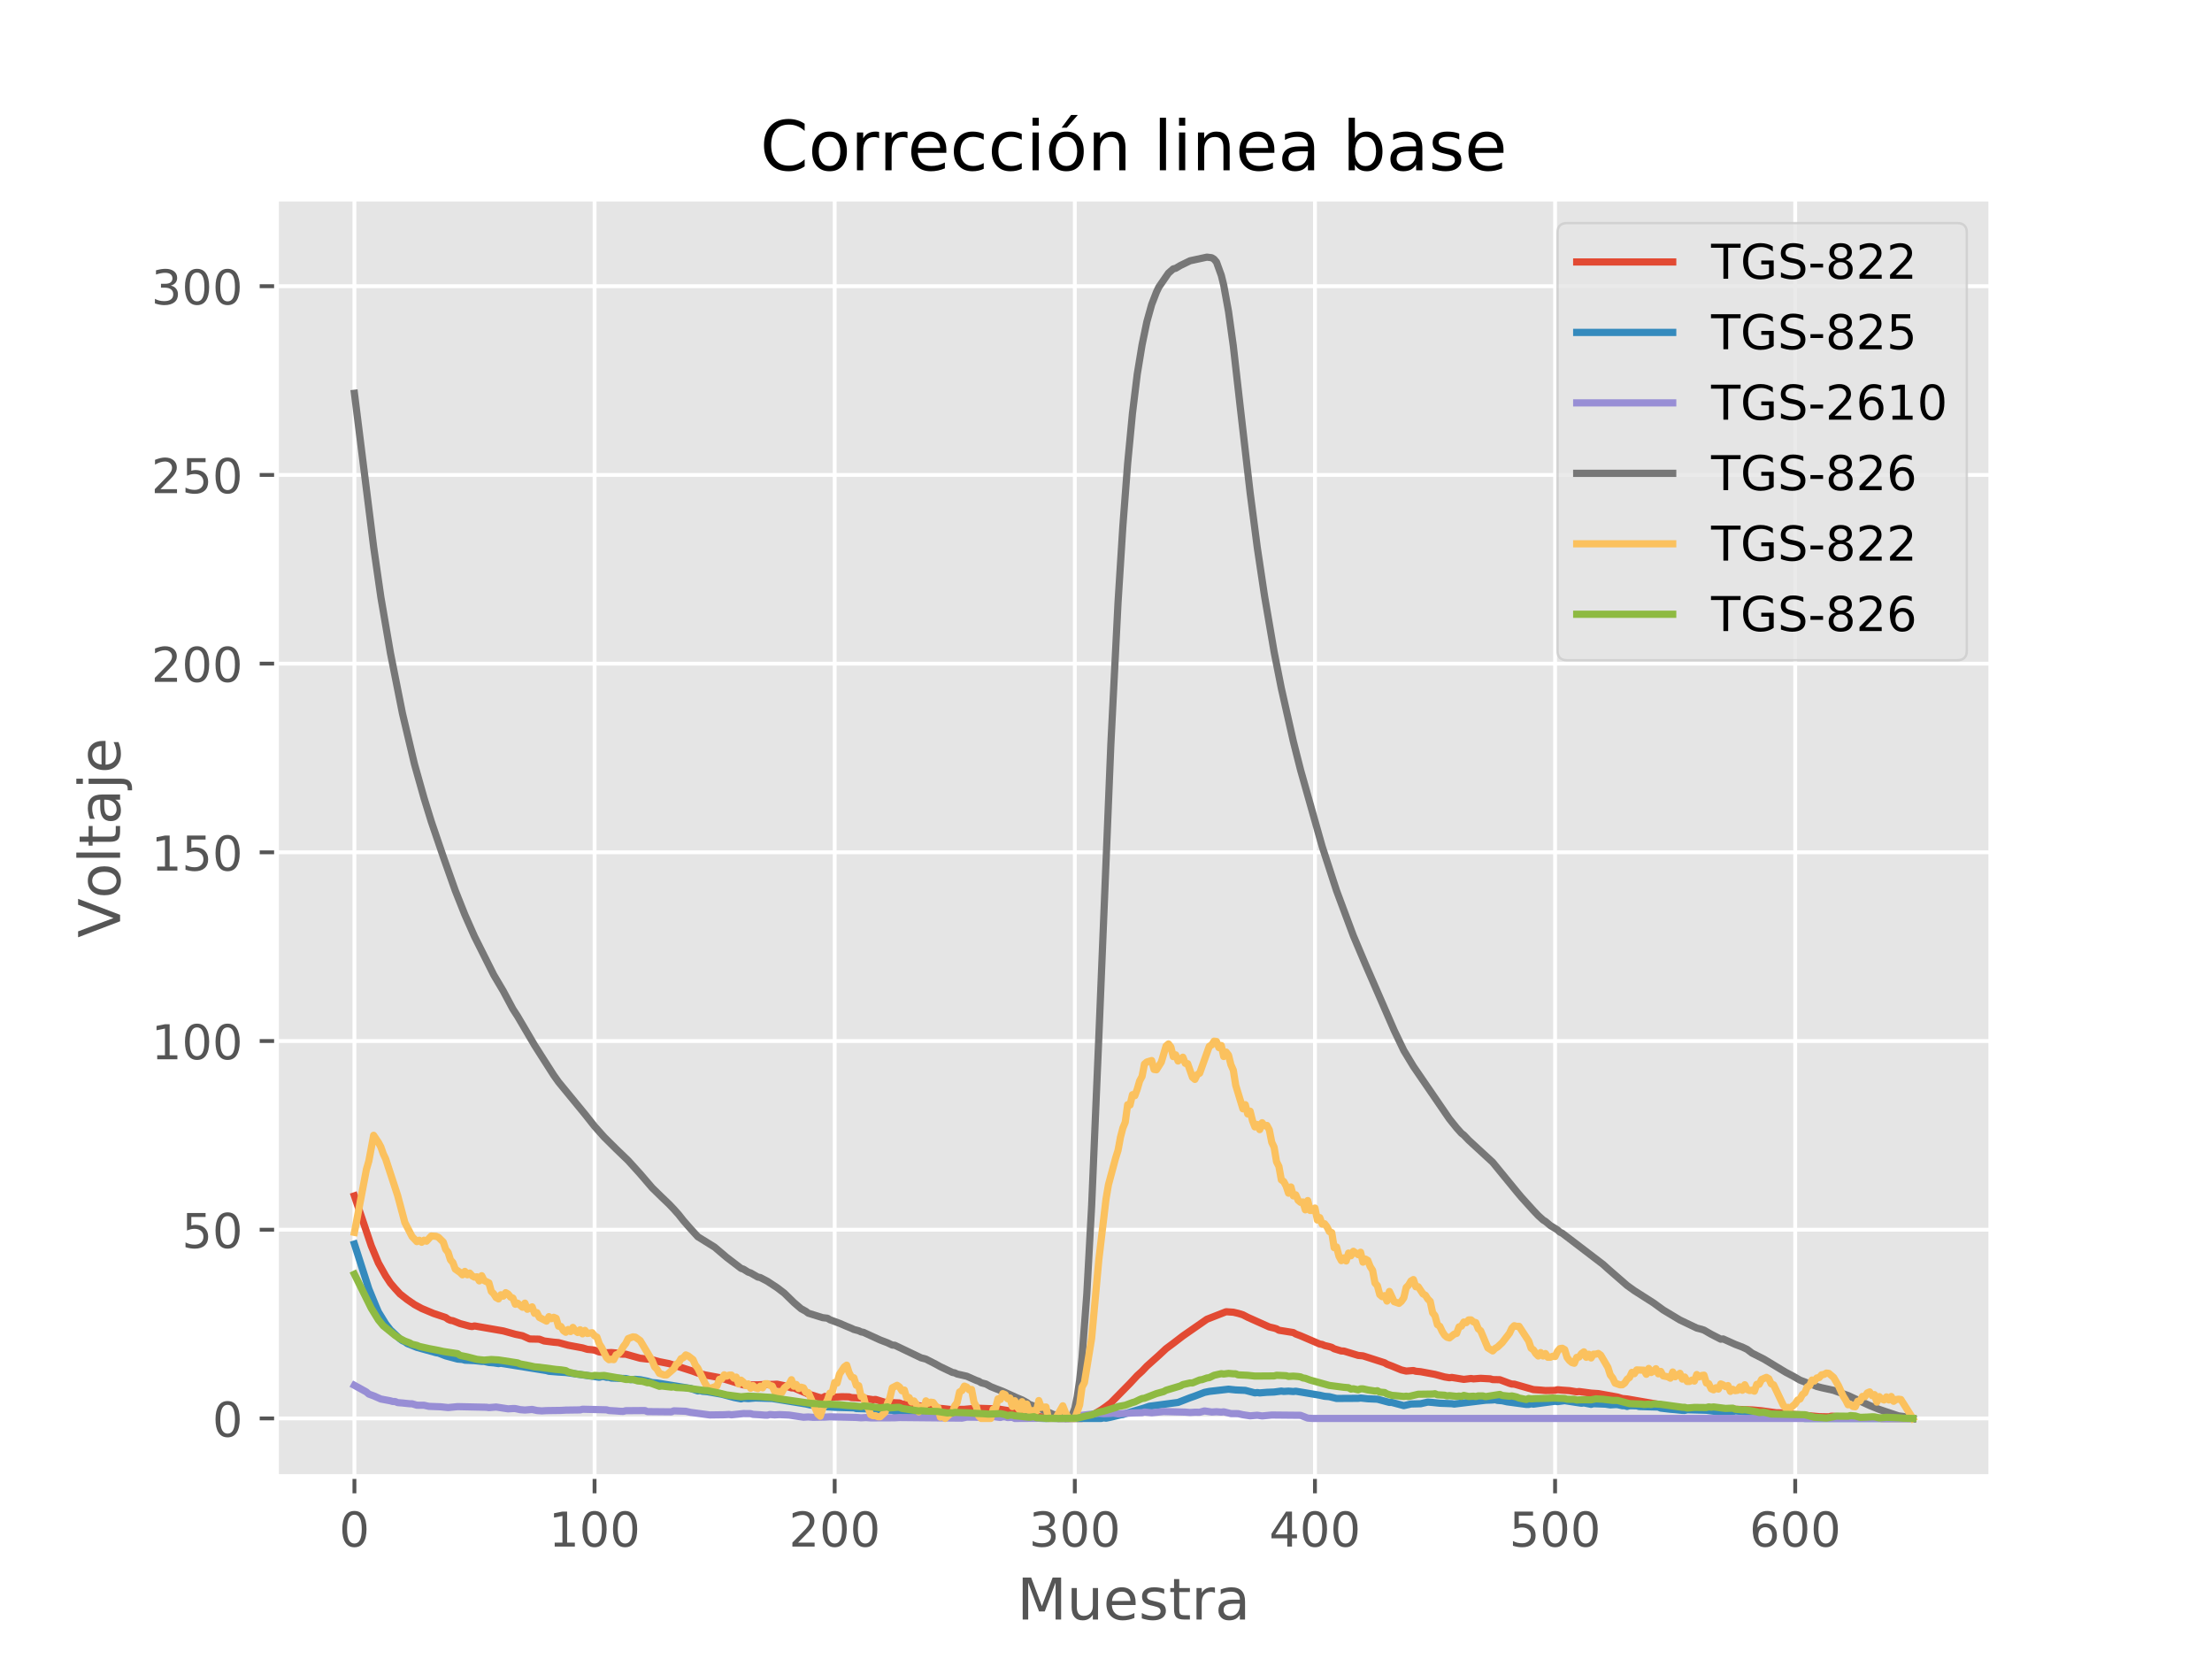<?xml version="1.0" encoding="utf-8" standalone="no"?>
<!DOCTYPE svg PUBLIC "-//W3C//DTD SVG 1.1//EN"
  "http://www.w3.org/Graphics/SVG/1.1/DTD/svg11.dtd">
<!-- Created with matplotlib (https://matplotlib.org/) -->
<svg height="345.6pt" version="1.1" viewBox="0 0 460.8 345.6" width="460.8pt" xmlns="http://www.w3.org/2000/svg" xmlns:xlink="http://www.w3.org/1999/xlink">
 <defs>
  <style type="text/css">
*{stroke-linecap:butt;stroke-linejoin:round;}
  </style>
 </defs>
 <g id="figure_1">
  <g id="patch_1">
   <path d="M 0 345.6 
L 460.8 345.6 
L 460.8 0 
L 0 0 
z
" style="fill:#ffffff;"/>
  </g>
  <g id="axes_1">
   <g id="patch_2">
    <path d="M 57.6 307.584 
L 414.72 307.584 
L 414.72 41.472 
L 57.6 41.472 
z
" style="fill:#e5e5e5;"/>
   </g>
   <g id="matplotlib.axis_1">
    <g id="xtick_1">
     <g id="line2d_1">
      <path clip-path="url(#pf54addbd66)" d="M 73.833 307.584 
L 73.833 41.472 
" style="fill:none;stroke:#ffffff;stroke-linecap:square;stroke-width:0.8;"/>
     </g>
     <g id="line2d_2">
      <defs>
       <path d="M 0 0 
L 0 3.5 
" id="m620569b9b6" style="stroke:#555555;stroke-width:0.8;"/>
      </defs>
      <g>
       <use style="fill:#555555;stroke:#555555;stroke-width:0.8;" x="73.833" xlink:href="#m620569b9b6" y="307.584"/>
      </g>
     </g>
     <g id="text_1">
      <!-- 0 -->
      <defs>
       <path d="M 31.781 66.406 
Q 24.172 66.406 20.328 58.906 
Q 16.5 51.422 16.5 36.375 
Q 16.5 21.391 20.328 13.891 
Q 24.172 6.391 31.781 6.391 
Q 39.453 6.391 43.281 13.891 
Q 47.125 21.391 47.125 36.375 
Q 47.125 51.422 43.281 58.906 
Q 39.453 66.406 31.781 66.406 
z
M 31.781 74.219 
Q 44.047 74.219 50.516 64.516 
Q 56.984 54.828 56.984 36.375 
Q 56.984 17.969 50.516 8.266 
Q 44.047 -1.422 31.781 -1.422 
Q 19.531 -1.422 13.062 8.266 
Q 6.594 17.969 6.594 36.375 
Q 6.594 54.828 13.062 64.516 
Q 19.531 74.219 31.781 74.219 
z
" id="DejaVuSans-48"/>
      </defs>
      <g style="fill:#555555;" transform="translate(70.651 322.182)scale(0.1 -0.1)">
       <use xlink:href="#DejaVuSans-48"/>
      </g>
     </g>
    </g>
    <g id="xtick_2">
     <g id="line2d_3">
      <path clip-path="url(#pf54addbd66)" d="M 123.857 307.584 
L 123.857 41.472 
" style="fill:none;stroke:#ffffff;stroke-linecap:square;stroke-width:0.8;"/>
     </g>
     <g id="line2d_4">
      <g>
       <use style="fill:#555555;stroke:#555555;stroke-width:0.8;" x="123.857" xlink:href="#m620569b9b6" y="307.584"/>
      </g>
     </g>
     <g id="text_2">
      <!-- 100 -->
      <defs>
       <path d="M 12.406 8.297 
L 28.516 8.297 
L 28.516 63.922 
L 10.984 60.406 
L 10.984 69.391 
L 28.422 72.906 
L 38.281 72.906 
L 38.281 8.297 
L 54.391 8.297 
L 54.391 0 
L 12.406 0 
z
" id="DejaVuSans-49"/>
      </defs>
      <g style="fill:#555555;" transform="translate(114.313 322.182)scale(0.1 -0.1)">
       <use xlink:href="#DejaVuSans-49"/>
       <use x="63.623" xlink:href="#DejaVuSans-48"/>
       <use x="127.246" xlink:href="#DejaVuSans-48"/>
      </g>
     </g>
    </g>
    <g id="xtick_3">
     <g id="line2d_5">
      <path clip-path="url(#pf54addbd66)" d="M 173.88 307.584 
L 173.88 41.472 
" style="fill:none;stroke:#ffffff;stroke-linecap:square;stroke-width:0.8;"/>
     </g>
     <g id="line2d_6">
      <g>
       <use style="fill:#555555;stroke:#555555;stroke-width:0.8;" x="173.88" xlink:href="#m620569b9b6" y="307.584"/>
      </g>
     </g>
     <g id="text_3">
      <!-- 200 -->
      <defs>
       <path d="M 19.188 8.297 
L 53.609 8.297 
L 53.609 0 
L 7.328 0 
L 7.328 8.297 
Q 12.938 14.109 22.625 23.891 
Q 32.328 33.688 34.812 36.531 
Q 39.547 41.844 41.422 45.531 
Q 43.312 49.219 43.312 52.781 
Q 43.312 58.594 39.234 62.25 
Q 35.156 65.922 28.609 65.922 
Q 23.969 65.922 18.812 64.312 
Q 13.672 62.703 7.812 59.422 
L 7.812 69.391 
Q 13.766 71.781 18.938 73 
Q 24.125 74.219 28.422 74.219 
Q 39.75 74.219 46.484 68.547 
Q 53.219 62.891 53.219 53.422 
Q 53.219 48.922 51.531 44.891 
Q 49.859 40.875 45.406 35.406 
Q 44.188 33.984 37.641 27.219 
Q 31.109 20.453 19.188 8.297 
z
" id="DejaVuSans-50"/>
      </defs>
      <g style="fill:#555555;" transform="translate(164.337 322.182)scale(0.1 -0.1)">
       <use xlink:href="#DejaVuSans-50"/>
       <use x="63.623" xlink:href="#DejaVuSans-48"/>
       <use x="127.246" xlink:href="#DejaVuSans-48"/>
      </g>
     </g>
    </g>
    <g id="xtick_4">
     <g id="line2d_7">
      <path clip-path="url(#pf54addbd66)" d="M 223.904 307.584 
L 223.904 41.472 
" style="fill:none;stroke:#ffffff;stroke-linecap:square;stroke-width:0.8;"/>
     </g>
     <g id="line2d_8">
      <g>
       <use style="fill:#555555;stroke:#555555;stroke-width:0.8;" x="223.904" xlink:href="#m620569b9b6" y="307.584"/>
      </g>
     </g>
     <g id="text_4">
      <!-- 300 -->
      <defs>
       <path d="M 40.578 39.312 
Q 47.656 37.797 51.625 33 
Q 55.609 28.219 55.609 21.188 
Q 55.609 10.406 48.188 4.484 
Q 40.766 -1.422 27.094 -1.422 
Q 22.516 -1.422 17.656 -0.516 
Q 12.797 0.391 7.625 2.203 
L 7.625 11.719 
Q 11.719 9.328 16.594 8.109 
Q 21.484 6.891 26.812 6.891 
Q 36.078 6.891 40.938 10.547 
Q 45.797 14.203 45.797 21.188 
Q 45.797 27.641 41.281 31.266 
Q 36.766 34.906 28.719 34.906 
L 20.219 34.906 
L 20.219 43.016 
L 29.109 43.016 
Q 36.375 43.016 40.234 45.922 
Q 44.094 48.828 44.094 54.297 
Q 44.094 59.906 40.109 62.906 
Q 36.141 65.922 28.719 65.922 
Q 24.656 65.922 20.016 65.031 
Q 15.375 64.156 9.812 62.312 
L 9.812 71.094 
Q 15.438 72.656 20.344 73.438 
Q 25.25 74.219 29.594 74.219 
Q 40.828 74.219 47.359 69.109 
Q 53.906 64.016 53.906 55.328 
Q 53.906 49.266 50.438 45.094 
Q 46.969 40.922 40.578 39.312 
z
" id="DejaVuSans-51"/>
      </defs>
      <g style="fill:#555555;" transform="translate(214.36 322.182)scale(0.1 -0.1)">
       <use xlink:href="#DejaVuSans-51"/>
       <use x="63.623" xlink:href="#DejaVuSans-48"/>
       <use x="127.246" xlink:href="#DejaVuSans-48"/>
      </g>
     </g>
    </g>
    <g id="xtick_5">
     <g id="line2d_9">
      <path clip-path="url(#pf54addbd66)" d="M 273.928 307.584 
L 273.928 41.472 
" style="fill:none;stroke:#ffffff;stroke-linecap:square;stroke-width:0.8;"/>
     </g>
     <g id="line2d_10">
      <g>
       <use style="fill:#555555;stroke:#555555;stroke-width:0.8;" x="273.928" xlink:href="#m620569b9b6" y="307.584"/>
      </g>
     </g>
     <g id="text_5">
      <!-- 400 -->
      <defs>
       <path d="M 37.797 64.312 
L 12.891 25.391 
L 37.797 25.391 
z
M 35.203 72.906 
L 47.609 72.906 
L 47.609 25.391 
L 58.016 25.391 
L 58.016 17.188 
L 47.609 17.188 
L 47.609 0 
L 37.797 0 
L 37.797 17.188 
L 4.891 17.188 
L 4.891 26.703 
z
" id="DejaVuSans-52"/>
      </defs>
      <g style="fill:#555555;" transform="translate(264.384 322.182)scale(0.1 -0.1)">
       <use xlink:href="#DejaVuSans-52"/>
       <use x="63.623" xlink:href="#DejaVuSans-48"/>
       <use x="127.246" xlink:href="#DejaVuSans-48"/>
      </g>
     </g>
    </g>
    <g id="xtick_6">
     <g id="line2d_11">
      <path clip-path="url(#pf54addbd66)" d="M 323.952 307.584 
L 323.952 41.472 
" style="fill:none;stroke:#ffffff;stroke-linecap:square;stroke-width:0.8;"/>
     </g>
     <g id="line2d_12">
      <g>
       <use style="fill:#555555;stroke:#555555;stroke-width:0.8;" x="323.952" xlink:href="#m620569b9b6" y="307.584"/>
      </g>
     </g>
     <g id="text_6">
      <!-- 500 -->
      <defs>
       <path d="M 10.797 72.906 
L 49.516 72.906 
L 49.516 64.594 
L 19.828 64.594 
L 19.828 46.734 
Q 21.969 47.469 24.109 47.828 
Q 26.266 48.188 28.422 48.188 
Q 40.625 48.188 47.75 41.5 
Q 54.891 34.812 54.891 23.391 
Q 54.891 11.625 47.562 5.094 
Q 40.234 -1.422 26.906 -1.422 
Q 22.312 -1.422 17.547 -0.641 
Q 12.797 0.141 7.719 1.703 
L 7.719 11.625 
Q 12.109 9.234 16.797 8.062 
Q 21.484 6.891 26.703 6.891 
Q 35.156 6.891 40.078 11.328 
Q 45.016 15.766 45.016 23.391 
Q 45.016 31 40.078 35.438 
Q 35.156 39.891 26.703 39.891 
Q 22.75 39.891 18.812 39.016 
Q 14.891 38.141 10.797 36.281 
z
" id="DejaVuSans-53"/>
      </defs>
      <g style="fill:#555555;" transform="translate(314.408 322.182)scale(0.1 -0.1)">
       <use xlink:href="#DejaVuSans-53"/>
       <use x="63.623" xlink:href="#DejaVuSans-48"/>
       <use x="127.246" xlink:href="#DejaVuSans-48"/>
      </g>
     </g>
    </g>
    <g id="xtick_7">
     <g id="line2d_13">
      <path clip-path="url(#pf54addbd66)" d="M 373.976 307.584 
L 373.976 41.472 
" style="fill:none;stroke:#ffffff;stroke-linecap:square;stroke-width:0.8;"/>
     </g>
     <g id="line2d_14">
      <g>
       <use style="fill:#555555;stroke:#555555;stroke-width:0.8;" x="373.976" xlink:href="#m620569b9b6" y="307.584"/>
      </g>
     </g>
     <g id="text_7">
      <!-- 600 -->
      <defs>
       <path d="M 33.016 40.375 
Q 26.375 40.375 22.484 35.828 
Q 18.609 31.297 18.609 23.391 
Q 18.609 15.531 22.484 10.953 
Q 26.375 6.391 33.016 6.391 
Q 39.656 6.391 43.531 10.953 
Q 47.406 15.531 47.406 23.391 
Q 47.406 31.297 43.531 35.828 
Q 39.656 40.375 33.016 40.375 
z
M 52.594 71.297 
L 52.594 62.312 
Q 48.875 64.062 45.094 64.984 
Q 41.312 65.922 37.594 65.922 
Q 27.828 65.922 22.672 59.328 
Q 17.531 52.734 16.797 39.406 
Q 19.672 43.656 24.016 45.922 
Q 28.375 48.188 33.594 48.188 
Q 44.578 48.188 50.953 41.516 
Q 57.328 34.859 57.328 23.391 
Q 57.328 12.156 50.688 5.359 
Q 44.047 -1.422 33.016 -1.422 
Q 20.359 -1.422 13.672 8.266 
Q 6.984 17.969 6.984 36.375 
Q 6.984 53.656 15.188 63.938 
Q 23.391 74.219 37.203 74.219 
Q 40.922 74.219 44.703 73.484 
Q 48.484 72.75 52.594 71.297 
z
" id="DejaVuSans-54"/>
      </defs>
      <g style="fill:#555555;" transform="translate(364.432 322.182)scale(0.1 -0.1)">
       <use xlink:href="#DejaVuSans-54"/>
       <use x="63.623" xlink:href="#DejaVuSans-48"/>
       <use x="127.246" xlink:href="#DejaVuSans-48"/>
      </g>
     </g>
    </g>
    <g id="text_8">
     <!-- Muestra -->
     <defs>
      <path d="M 9.812 72.906 
L 24.516 72.906 
L 43.109 23.297 
L 61.812 72.906 
L 76.516 72.906 
L 76.516 0 
L 66.891 0 
L 66.891 64.016 
L 48.094 14.016 
L 38.188 14.016 
L 19.391 64.016 
L 19.391 0 
L 9.812 0 
z
" id="DejaVuSans-77"/>
      <path d="M 8.5 21.578 
L 8.5 54.688 
L 17.484 54.688 
L 17.484 21.922 
Q 17.484 14.156 20.5 10.266 
Q 23.531 6.391 29.594 6.391 
Q 36.859 6.391 41.078 11.031 
Q 45.312 15.672 45.312 23.688 
L 45.312 54.688 
L 54.297 54.688 
L 54.297 0 
L 45.312 0 
L 45.312 8.406 
Q 42.047 3.422 37.719 1 
Q 33.406 -1.422 27.688 -1.422 
Q 18.266 -1.422 13.375 4.438 
Q 8.5 10.297 8.5 21.578 
z
M 31.109 56 
z
" id="DejaVuSans-117"/>
      <path d="M 56.203 29.594 
L 56.203 25.203 
L 14.891 25.203 
Q 15.484 15.922 20.484 11.062 
Q 25.484 6.203 34.422 6.203 
Q 39.594 6.203 44.453 7.469 
Q 49.312 8.734 54.109 11.281 
L 54.109 2.781 
Q 49.266 0.734 44.188 -0.344 
Q 39.109 -1.422 33.891 -1.422 
Q 20.797 -1.422 13.156 6.188 
Q 5.516 13.812 5.516 26.812 
Q 5.516 40.234 12.766 48.109 
Q 20.016 56 32.328 56 
Q 43.359 56 49.781 48.891 
Q 56.203 41.797 56.203 29.594 
z
M 47.219 32.234 
Q 47.125 39.594 43.094 43.984 
Q 39.062 48.391 32.422 48.391 
Q 24.906 48.391 20.391 44.141 
Q 15.875 39.891 15.188 32.172 
z
" id="DejaVuSans-101"/>
      <path d="M 44.281 53.078 
L 44.281 44.578 
Q 40.484 46.531 36.375 47.5 
Q 32.281 48.484 27.875 48.484 
Q 21.188 48.484 17.844 46.438 
Q 14.5 44.391 14.5 40.281 
Q 14.5 37.156 16.891 35.375 
Q 19.281 33.594 26.516 31.984 
L 29.594 31.297 
Q 39.156 29.25 43.188 25.516 
Q 47.219 21.781 47.219 15.094 
Q 47.219 7.469 41.188 3.016 
Q 35.156 -1.422 24.609 -1.422 
Q 20.219 -1.422 15.453 -0.562 
Q 10.688 0.297 5.422 2 
L 5.422 11.281 
Q 10.406 8.688 15.234 7.391 
Q 20.062 6.109 24.812 6.109 
Q 31.156 6.109 34.562 8.281 
Q 37.984 10.453 37.984 14.406 
Q 37.984 18.062 35.516 20.016 
Q 33.062 21.969 24.703 23.781 
L 21.578 24.516 
Q 13.234 26.266 9.516 29.906 
Q 5.812 33.547 5.812 39.891 
Q 5.812 47.609 11.281 51.797 
Q 16.75 56 26.812 56 
Q 31.781 56 36.172 55.266 
Q 40.578 54.547 44.281 53.078 
z
" id="DejaVuSans-115"/>
      <path d="M 18.312 70.219 
L 18.312 54.688 
L 36.812 54.688 
L 36.812 47.703 
L 18.312 47.703 
L 18.312 18.016 
Q 18.312 11.328 20.141 9.422 
Q 21.969 7.516 27.594 7.516 
L 36.812 7.516 
L 36.812 0 
L 27.594 0 
Q 17.188 0 13.234 3.875 
Q 9.281 7.766 9.281 18.016 
L 9.281 47.703 
L 2.688 47.703 
L 2.688 54.688 
L 9.281 54.688 
L 9.281 70.219 
z
" id="DejaVuSans-116"/>
      <path d="M 41.109 46.297 
Q 39.594 47.172 37.812 47.578 
Q 36.031 48 33.891 48 
Q 26.266 48 22.188 43.047 
Q 18.109 38.094 18.109 28.812 
L 18.109 0 
L 9.078 0 
L 9.078 54.688 
L 18.109 54.688 
L 18.109 46.188 
Q 20.953 51.172 25.484 53.578 
Q 30.031 56 36.531 56 
Q 37.453 56 38.578 55.875 
Q 39.703 55.766 41.062 55.516 
z
" id="DejaVuSans-114"/>
      <path d="M 34.281 27.484 
Q 23.391 27.484 19.188 25 
Q 14.984 22.516 14.984 16.5 
Q 14.984 11.719 18.141 8.906 
Q 21.297 6.109 26.703 6.109 
Q 34.188 6.109 38.703 11.406 
Q 43.219 16.703 43.219 25.484 
L 43.219 27.484 
z
M 52.203 31.203 
L 52.203 0 
L 43.219 0 
L 43.219 8.297 
Q 40.141 3.328 35.547 0.953 
Q 30.953 -1.422 24.312 -1.422 
Q 15.922 -1.422 10.953 3.297 
Q 6 8.016 6 15.922 
Q 6 25.141 12.172 29.828 
Q 18.359 34.516 30.609 34.516 
L 43.219 34.516 
L 43.219 35.406 
Q 43.219 41.609 39.141 45 
Q 35.062 48.391 27.688 48.391 
Q 23 48.391 18.547 47.266 
Q 14.109 46.141 10.016 43.891 
L 10.016 52.203 
Q 14.938 54.109 19.578 55.047 
Q 24.219 56 28.609 56 
Q 40.484 56 46.344 49.844 
Q 52.203 43.703 52.203 31.203 
z
" id="DejaVuSans-97"/>
     </defs>
     <g style="fill:#555555;" transform="translate(211.868 337.38)scale(0.12 -0.12)">
      <use xlink:href="#DejaVuSans-77"/>
      <use x="86.279" xlink:href="#DejaVuSans-117"/>
      <use x="149.658" xlink:href="#DejaVuSans-101"/>
      <use x="211.182" xlink:href="#DejaVuSans-115"/>
      <use x="263.281" xlink:href="#DejaVuSans-116"/>
      <use x="302.49" xlink:href="#DejaVuSans-114"/>
      <use x="343.604" xlink:href="#DejaVuSans-97"/>
     </g>
    </g>
   </g>
   <g id="matplotlib.axis_2">
    <g id="ytick_1">
     <g id="line2d_15">
      <path clip-path="url(#pf54addbd66)" d="M 57.6 295.488 
L 414.72 295.488 
" style="fill:none;stroke:#ffffff;stroke-linecap:square;stroke-width:0.8;"/>
     </g>
     <g id="line2d_16">
      <defs>
       <path d="M 0 0 
L -3.5 0 
" id="mf4a8839633" style="stroke:#555555;stroke-width:0.8;"/>
      </defs>
      <g>
       <use style="fill:#555555;stroke:#555555;stroke-width:0.8;" x="57.6" xlink:href="#mf4a8839633" y="295.488"/>
      </g>
     </g>
     <g id="text_9">
      <!-- 0 -->
      <g style="fill:#555555;" transform="translate(44.237 299.287)scale(0.1 -0.1)">
       <use xlink:href="#DejaVuSans-48"/>
      </g>
     </g>
    </g>
    <g id="ytick_2">
     <g id="line2d_17">
      <path clip-path="url(#pf54addbd66)" d="M 57.6 256.177 
L 414.72 256.177 
" style="fill:none;stroke:#ffffff;stroke-linecap:square;stroke-width:0.8;"/>
     </g>
     <g id="line2d_18">
      <g>
       <use style="fill:#555555;stroke:#555555;stroke-width:0.8;" x="57.6" xlink:href="#mf4a8839633" y="256.177"/>
      </g>
     </g>
     <g id="text_10">
      <!-- 50 -->
      <g style="fill:#555555;" transform="translate(37.875 259.976)scale(0.1 -0.1)">
       <use xlink:href="#DejaVuSans-53"/>
       <use x="63.623" xlink:href="#DejaVuSans-48"/>
      </g>
     </g>
    </g>
    <g id="ytick_3">
     <g id="line2d_19">
      <path clip-path="url(#pf54addbd66)" d="M 57.6 216.866 
L 414.72 216.866 
" style="fill:none;stroke:#ffffff;stroke-linecap:square;stroke-width:0.8;"/>
     </g>
     <g id="line2d_20">
      <g>
       <use style="fill:#555555;stroke:#555555;stroke-width:0.8;" x="57.6" xlink:href="#mf4a8839633" y="216.866"/>
      </g>
     </g>
     <g id="text_11">
      <!-- 100 -->
      <g style="fill:#555555;" transform="translate(31.512 220.665)scale(0.1 -0.1)">
       <use xlink:href="#DejaVuSans-49"/>
       <use x="63.623" xlink:href="#DejaVuSans-48"/>
       <use x="127.246" xlink:href="#DejaVuSans-48"/>
      </g>
     </g>
    </g>
    <g id="ytick_4">
     <g id="line2d_21">
      <path clip-path="url(#pf54addbd66)" d="M 57.6 177.555 
L 414.72 177.555 
" style="fill:none;stroke:#ffffff;stroke-linecap:square;stroke-width:0.8;"/>
     </g>
     <g id="line2d_22">
      <g>
       <use style="fill:#555555;stroke:#555555;stroke-width:0.8;" x="57.6" xlink:href="#mf4a8839633" y="177.555"/>
      </g>
     </g>
     <g id="text_12">
      <!-- 150 -->
      <g style="fill:#555555;" transform="translate(31.512 181.354)scale(0.1 -0.1)">
       <use xlink:href="#DejaVuSans-49"/>
       <use x="63.623" xlink:href="#DejaVuSans-53"/>
       <use x="127.246" xlink:href="#DejaVuSans-48"/>
      </g>
     </g>
    </g>
    <g id="ytick_5">
     <g id="line2d_23">
      <path clip-path="url(#pf54addbd66)" d="M 57.6 138.244 
L 414.72 138.244 
" style="fill:none;stroke:#ffffff;stroke-linecap:square;stroke-width:0.8;"/>
     </g>
     <g id="line2d_24">
      <g>
       <use style="fill:#555555;stroke:#555555;stroke-width:0.8;" x="57.6" xlink:href="#mf4a8839633" y="138.244"/>
      </g>
     </g>
     <g id="text_13">
      <!-- 200 -->
      <g style="fill:#555555;" transform="translate(31.512 142.043)scale(0.1 -0.1)">
       <use xlink:href="#DejaVuSans-50"/>
       <use x="63.623" xlink:href="#DejaVuSans-48"/>
       <use x="127.246" xlink:href="#DejaVuSans-48"/>
      </g>
     </g>
    </g>
    <g id="ytick_6">
     <g id="line2d_25">
      <path clip-path="url(#pf54addbd66)" d="M 57.6 98.932 
L 414.72 98.932 
" style="fill:none;stroke:#ffffff;stroke-linecap:square;stroke-width:0.8;"/>
     </g>
     <g id="line2d_26">
      <g>
       <use style="fill:#555555;stroke:#555555;stroke-width:0.8;" x="57.6" xlink:href="#mf4a8839633" y="98.932"/>
      </g>
     </g>
     <g id="text_14">
      <!-- 250 -->
      <g style="fill:#555555;" transform="translate(31.512 102.732)scale(0.1 -0.1)">
       <use xlink:href="#DejaVuSans-50"/>
       <use x="63.623" xlink:href="#DejaVuSans-53"/>
       <use x="127.246" xlink:href="#DejaVuSans-48"/>
      </g>
     </g>
    </g>
    <g id="ytick_7">
     <g id="line2d_27">
      <path clip-path="url(#pf54addbd66)" d="M 57.6 59.621 
L 414.72 59.621 
" style="fill:none;stroke:#ffffff;stroke-linecap:square;stroke-width:0.8;"/>
     </g>
     <g id="line2d_28">
      <g>
       <use style="fill:#555555;stroke:#555555;stroke-width:0.8;" x="57.6" xlink:href="#mf4a8839633" y="59.621"/>
      </g>
     </g>
     <g id="text_15">
      <!-- 300 -->
      <g style="fill:#555555;" transform="translate(31.512 63.421)scale(0.1 -0.1)">
       <use xlink:href="#DejaVuSans-51"/>
       <use x="63.623" xlink:href="#DejaVuSans-48"/>
       <use x="127.246" xlink:href="#DejaVuSans-48"/>
      </g>
     </g>
    </g>
    <g id="text_16">
     <!-- Voltaje -->
     <defs>
      <path d="M 28.609 0 
L 0.781 72.906 
L 11.078 72.906 
L 34.188 11.531 
L 57.328 72.906 
L 67.578 72.906 
L 39.797 0 
z
" id="DejaVuSans-86"/>
      <path d="M 30.609 48.391 
Q 23.391 48.391 19.188 42.75 
Q 14.984 37.109 14.984 27.297 
Q 14.984 17.484 19.156 11.844 
Q 23.344 6.203 30.609 6.203 
Q 37.797 6.203 41.984 11.859 
Q 46.188 17.531 46.188 27.297 
Q 46.188 37.016 41.984 42.703 
Q 37.797 48.391 30.609 48.391 
z
M 30.609 56 
Q 42.328 56 49.016 48.375 
Q 55.719 40.766 55.719 27.297 
Q 55.719 13.875 49.016 6.219 
Q 42.328 -1.422 30.609 -1.422 
Q 18.844 -1.422 12.172 6.219 
Q 5.516 13.875 5.516 27.297 
Q 5.516 40.766 12.172 48.375 
Q 18.844 56 30.609 56 
z
" id="DejaVuSans-111"/>
      <path d="M 9.422 75.984 
L 18.406 75.984 
L 18.406 0 
L 9.422 0 
z
" id="DejaVuSans-108"/>
      <path d="M 9.422 54.688 
L 18.406 54.688 
L 18.406 -0.984 
Q 18.406 -11.422 14.422 -16.109 
Q 10.453 -20.797 1.609 -20.797 
L -1.812 -20.797 
L -1.812 -13.188 
L 0.594 -13.188 
Q 5.719 -13.188 7.562 -10.812 
Q 9.422 -8.453 9.422 -0.984 
z
M 9.422 75.984 
L 18.406 75.984 
L 18.406 64.594 
L 9.422 64.594 
z
" id="DejaVuSans-106"/>
     </defs>
     <g style="fill:#555555;" transform="translate(25.017 195.352)rotate(-90)scale(0.12 -0.12)">
      <use xlink:href="#DejaVuSans-86"/>
      <use x="68.299" xlink:href="#DejaVuSans-111"/>
      <use x="129.48" xlink:href="#DejaVuSans-108"/>
      <use x="157.264" xlink:href="#DejaVuSans-116"/>
      <use x="196.473" xlink:href="#DejaVuSans-97"/>
      <use x="257.752" xlink:href="#DejaVuSans-106"/>
      <use x="285.535" xlink:href="#DejaVuSans-101"/>
     </g>
    </g>
   </g>
   <g id="line2d_29">
    <path clip-path="url(#pf54addbd66)" d="M 73.833 249.116 
L 77.334 259.511 
L 78.835 263.113 
L 80.336 265.786 
L 81.336 267.306 
L 82.337 268.469 
L 83.337 269.56 
L 84.838 270.732 
L 86.339 271.761 
L 87.839 272.576 
L 90.341 273.624 
L 92.842 274.458 
L 93.342 274.825 
L 93.842 275.049 
L 94.342 275.13 
L 95.843 275.73 
L 97.844 276.268 
L 98.344 276.349 
L 98.845 276.216 
L 104.847 277.259 
L 107.349 277.95 
L 108.849 278.264 
L 110.35 278.936 
L 112.351 278.974 
L 113.352 279.35 
L 115.352 279.603 
L 116.353 279.693 
L 118.354 280.232 
L 121.355 280.789 
L 122.356 281.094 
L 123.356 281.184 
L 123.857 281.265 
L 124.857 281.642 
L 125.857 281.732 
L 126.358 281.813 
L 127.358 281.761 
L 128.359 281.851 
L 129.359 282.085 
L 130.36 282.104 
L 133.361 282.947 
L 134.862 283.118 
L 135.362 283.128 
L 137.363 283.666 
L 139.364 284.062 
L 144.366 285.658 
L 145.367 286.034 
L 146.867 286.42 
L 149.869 286.977 
L 154.871 288.502 
L 157.873 288.487 
L 158.873 288.435 
L 160.874 288.401 
L 161.875 288.349 
L 163.375 288.663 
L 164.876 289.121 
L 165.376 289.13 
L 168.378 290.402 
L 170.879 291.164 
L 171.379 291.174 
L 171.879 290.898 
L 172.38 291.05 
L 174.381 291.016 
L 175.381 290.964 
L 176.882 290.993 
L 177.382 291.145 
L 179.883 291.264 
L 181.884 291.588 
L 182.384 291.526 
L 184.385 292.136 
L 187.387 292.264 
L 187.887 292.488 
L 190.388 292.607 
L 191.389 292.841 
L 194.89 293.336 
L 196.391 293.436 
L 197.892 293.607 
L 200.893 293.593 
L 203.394 293.354 
L 207.897 293.511 
L 209.897 293.835 
L 210.398 294.059 
L 212.399 294.455 
L 213.399 294.688 
L 215.4 294.941 
L 215.9 294.879 
L 216.401 295.103 
L 217.401 295.193 
L 218.902 295.293 
L 220.402 295.488 
L 225.405 295.488 
L 227.406 294.883 
L 229.407 293.706 
L 230.407 293.01 
L 231.408 292.243 
L 235.41 288.173 
L 236.91 286.558 
L 237.911 285.648 
L 238.911 284.595 
L 241.412 282.355 
L 242.913 280.954 
L 244.414 279.839 
L 246.415 278.304 
L 251.417 274.826 
L 255.419 273.258 
L 256.92 273.358 
L 257.92 273.591 
L 258.921 273.896 
L 259.921 274.415 
L 264.423 276.431 
L 265.424 276.664 
L 265.924 276.817 
L 266.424 277.112 
L 269.426 277.598 
L 269.926 277.893 
L 270.927 278.27 
L 274.928 279.99 
L 275.429 280.071 
L 275.929 280.294 
L 276.929 280.528 
L 277.43 280.68 
L 277.93 280.976 
L 279.431 281.433 
L 279.931 281.443 
L 282.932 282.357 
L 283.933 282.448 
L 288.435 283.891 
L 288.935 284.187 
L 289.936 284.563 
L 291.937 285.387 
L 292.937 285.621 
L 294.438 285.506 
L 294.938 285.659 
L 295.938 285.749 
L 298.94 286.307 
L 300.941 286.845 
L 301.941 287.007 
L 302.442 286.945 
L 304.943 287.35 
L 306.443 287.164 
L 306.944 287.245 
L 308.444 287.13 
L 310.445 287.24 
L 310.946 287.392 
L 312.446 287.421 
L 313.447 287.797 
L 314.447 288.174 
L 314.948 288.326 
L 315.448 288.336 
L 319.45 289.484 
L 320.95 289.584 
L 321.951 289.674 
L 323.952 289.641 
L 324.452 289.507 
L 325.453 289.598 
L 326.953 289.698 
L 328.454 289.941 
L 328.954 289.879 
L 331.455 290.212 
L 332.956 290.312 
L 336.958 291.031 
L 337.958 291.336 
L 338.959 291.427 
L 345.462 292.551 
L 346.463 292.784 
L 347.963 293.027 
L 348.463 293.251 
L 350.464 293.361 
L 350.965 293.442 
L 351.965 293.389 
L 356.467 293.546 
L 357.968 293.789 
L 360.469 293.551 
L 364.971 293.708 
L 365.972 293.798 
L 366.972 293.889 
L 369.974 294.303 
L 370.974 294.322 
L 371.975 294.556 
L 372.475 294.637 
L 372.975 294.575 
L 373.976 294.665 
L 375.476 294.765 
L 376.977 294.936 
L 377.978 295.027 
L 378.978 295.117 
L 380.979 295.155 
L 381.479 295.022 
L 381.979 295.031 
L 382.98 295.265 
L 383.48 295.203 
L 384.981 295.374 
L 388.983 295.379 
L 389.483 295.317 
L 389.983 295.398 
L 390.483 295.336 
L 391.984 295.488 
L 398.487 295.488 
L 398.487 295.488 
" style="fill:none;stroke:#e24a33;stroke-linecap:square;stroke-width:1.5;"/>
   </g>
   <g id="line2d_30">
    <path clip-path="url(#pf54addbd66)" d="M 73.833 259.15 
L 76.834 268.506 
L 78.335 272.166 
L 78.835 273.315 
L 80.336 275.759 
L 81.336 277.056 
L 83.337 278.933 
L 83.837 279.295 
L 84.338 279.515 
L 84.838 279.877 
L 86.839 280.682 
L 90.841 281.793 
L 91.341 281.87 
L 92.842 282.456 
L 95.343 283.123 
L 96.343 283.204 
L 96.844 283.352 
L 98.845 283.443 
L 100.345 283.6 
L 100.846 283.605 
L 101.846 283.829 
L 102.847 283.911 
L 103.847 284.063 
L 104.347 283.997 
L 113.852 285.518 
L 114.352 285.666 
L 115.352 285.747 
L 116.353 285.828 
L 117.854 285.914 
L 124.857 286.911 
L 125.357 286.773 
L 125.857 286.778 
L 126.358 286.925 
L 126.858 286.93 
L 127.358 287.078 
L 130.36 287.178 
L 131.36 287.403 
L 132.361 287.341 
L 133.361 287.422 
L 134.862 287.722 
L 135.862 288.018 
L 136.863 288.099 
L 143.866 289.239 
L 145.367 289.754 
L 145.867 289.687 
L 146.367 289.835 
L 147.368 289.916 
L 150.369 290.445 
L 152.87 291.113 
L 154.371 291.413 
L 154.871 291.275 
L 155.872 291.356 
L 157.372 291.228 
L 160.874 291.333 
L 167.877 292.473 
L 168.878 292.697 
L 169.878 292.778 
L 170.879 293.002 
L 172.88 293.093 
L 173.88 293.174 
L 177.882 293.284 
L 178.382 293.432 
L 182.384 293.542 
L 182.885 293.69 
L 185.886 293.79 
L 186.386 294.01 
L 187.887 294.167 
L 188.887 294.105 
L 189.388 294.253 
L 191.389 294.273 
L 191.889 294.134 
L 192.889 294.216 
L 194.89 294.449 
L 195.391 294.454 
L 195.891 294.602 
L 196.891 294.612 
L 197.392 294.759 
L 197.892 294.764 
L 198.392 294.626 
L 202.394 294.593 
L 203.394 294.531 
L 203.895 294.679 
L 206.896 294.78 
L 208.897 295.014 
L 210.398 295.1 
L 210.898 295.176 
L 211.898 295.114 
L 214.9 295.215 
L 215.9 295.439 
L 217.401 295.488 
L 229.407 295.488 
L 229.907 295.36 
L 230.407 295.436 
L 231.408 295.231 
L 233.409 294.75 
L 233.909 294.683 
L 234.909 294.336 
L 238.411 293.298 
L 239.412 292.95 
L 245.414 292.15 
L 247.916 291.174 
L 248.916 290.826 
L 250.917 290.059 
L 251.918 289.854 
L 255.919 289.393 
L 257.42 289.55 
L 259.421 289.641 
L 261.422 290.161 
L 261.922 290.094 
L 262.423 290.17 
L 263.923 290.042 
L 265.424 289.985 
L 266.925 289.785 
L 267.425 289.861 
L 268.425 289.799 
L 269.426 289.881 
L 269.926 289.814 
L 274.928 290.649 
L 275.929 290.873 
L 276.929 290.954 
L 278.43 291.326 
L 282.932 291.298 
L 283.433 291.231 
L 284.933 291.389 
L 286.934 291.479 
L 289.435 292.147 
L 289.936 292.152 
L 292.437 292.819 
L 293.938 292.476 
L 295.938 292.424 
L 297.439 292.081 
L 298.44 292.162 
L 299.94 292.32 
L 302.442 292.415 
L 302.942 292.492 
L 309.445 291.697 
L 310.946 291.64 
L 311.446 291.573 
L 311.946 291.721 
L 312.947 291.802 
L 313.947 292.026 
L 317.949 292.565 
L 318.449 292.57 
L 318.949 292.432 
L 319.45 292.508 
L 323.952 291.909 
L 324.452 291.985 
L 325.953 291.785 
L 329.454 292.319 
L 329.955 292.253 
L 331.455 292.553 
L 331.956 292.415 
L 334.457 292.51 
L 335.457 292.663 
L 336.458 292.601 
L 336.958 292.606 
L 337.958 292.83 
L 338.459 292.835 
L 338.959 292.983 
L 339.459 292.845 
L 340.96 292.859 
L 341.46 293.007 
L 345.462 293.117 
L 345.962 293.336 
L 347.963 293.57 
L 348.964 293.651 
L 350.464 293.809 
L 350.965 293.814 
L 351.465 293.675 
L 355.467 293.786 
L 357.968 294.096 
L 360.969 294.053 
L 361.47 293.915 
L 362.47 293.996 
L 365.972 294.53 
L 366.472 294.392 
L 367.973 294.55 
L 369.473 294.636 
L 371.474 294.87 
L 371.975 295.16 
L 373.976 295.251 
L 375.977 295.488 
L 398.487 295.488 
L 398.487 295.488 
" style="fill:none;stroke:#348abd;stroke-linecap:square;stroke-width:1.5;"/>
   </g>
   <g id="line2d_31">
    <path clip-path="url(#pf54addbd66)" d="M 73.833 288.597 
L 76.334 289.979 
L 76.834 290.413 
L 77.835 290.78 
L 79.335 291.439 
L 81.336 291.816 
L 81.837 291.964 
L 82.337 291.969 
L 82.837 292.188 
L 83.837 292.269 
L 85.338 292.427 
L 85.838 292.432 
L 86.839 292.728 
L 88.34 292.743 
L 89.34 292.967 
L 91.841 293.063 
L 93.342 293.221 
L 95.343 293.026 
L 101.346 293.157 
L 101.846 293.234 
L 103.347 293.106 
L 105.848 293.488 
L 106.848 293.426 
L 107.349 293.431 
L 108.349 293.655 
L 109.35 293.737 
L 110.85 293.609 
L 111.851 293.833 
L 112.851 293.914 
L 113.852 293.853 
L 116.853 293.811 
L 117.854 293.749 
L 120.855 293.707 
L 121.355 293.569 
L 126.358 293.69 
L 126.858 293.838 
L 128.359 293.925 
L 129.359 294.006 
L 129.859 294.011 
L 130.36 293.873 
L 134.362 293.841 
L 134.862 294.06 
L 139.864 294.11 
L 140.364 293.9 
L 142.866 293.997 
L 143.866 294.221 
L 147.868 294.761 
L 150.869 294.719 
L 151.87 294.657 
L 152.37 294.734 
L 154.871 294.473 
L 156.372 294.488 
L 156.872 294.635 
L 158.373 294.722 
L 159.373 294.803 
L 159.874 294.808 
L 160.374 294.67 
L 161.374 294.751 
L 162.375 294.69 
L 164.376 294.781 
L 167.377 295.24 
L 168.378 295.178 
L 169.378 295.259 
L 171.879 295.213 
L 172.88 295.151 
L 178.382 295.277 
L 179.383 295.358 
L 180.383 295.297 
L 181.384 295.378 
L 186.386 295.356 
L 187.387 295.295 
L 200.393 295.423 
L 201.393 295.219 
L 205.395 295.258 
L 205.896 294.977 
L 208.397 295.288 
L 208.897 295.15 
L 209.397 295.155 
L 209.897 295.303 
L 210.898 295.241 
L 211.398 295.488 
L 221.903 295.421 
L 223.404 295.15 
L 224.404 294.946 
L 228.907 294.419 
L 229.907 294.5 
L 231.408 294.443 
L 231.908 294.377 
L 232.908 294.53 
L 233.909 294.468 
L 234.909 294.406 
L 235.91 294.345 
L 237.911 294.293 
L 238.411 294.155 
L 239.912 294.313 
L 242.413 294.052 
L 246.915 294.168 
L 247.916 294.249 
L 248.916 294.188 
L 249.917 294.198 
L 250.917 293.922 
L 252.418 294.151 
L 253.418 294.089 
L 254.419 294.171 
L 254.919 294.104 
L 256.42 294.476 
L 257.92 294.491 
L 258.921 294.715 
L 260.422 294.945 
L 261.922 294.817 
L 262.923 294.969 
L 264.924 294.775 
L 270.927 294.834 
L 272.427 295.421 
L 273.428 295.488 
L 398.487 295.488 
L 398.487 295.488 
" style="fill:none;stroke:#988ed5;stroke-linecap:square;stroke-width:1.5;"/>
   </g>
   <g id="line2d_32">
    <path clip-path="url(#pf54addbd66)" d="M 73.833 81.93 
L 77.835 113.933 
L 79.335 124.371 
L 81.336 136.048 
L 83.837 148.608 
L 86.339 159.166 
L 88.34 166.269 
L 89.84 171.131 
L 92.342 178.473 
L 94.843 185.529 
L 96.844 190.56 
L 98.845 195.089 
L 102.847 203.077 
L 104.847 206.463 
L 106.848 210.207 
L 107.849 211.757 
L 111.351 217.719 
L 112.851 220.08 
L 115.352 223.991 
L 116.353 225.398 
L 121.856 232.101 
L 123.857 234.63 
L 125.857 236.873 
L 128.359 239.354 
L 130.86 241.765 
L 133.361 244.532 
L 135.862 247.443 
L 137.863 249.399 
L 139.364 250.831 
L 140.364 251.881 
L 141.365 253.002 
L 142.365 254.267 
L 143.866 255.984 
L 145.367 257.631 
L 148.868 259.804 
L 151.37 261.928 
L 154.371 264.22 
L 154.871 264.388 
L 155.872 265.009 
L 156.372 265.176 
L 157.873 266.036 
L 158.373 266.132 
L 159.874 266.921 
L 161.875 268.234 
L 163.375 269.38 
L 165.376 271.337 
L 166.877 272.626 
L 167.877 273.176 
L 168.378 273.558 
L 171.379 274.491 
L 172.38 274.612 
L 172.88 274.923 
L 174.881 275.664 
L 176.382 276.31 
L 177.382 276.716 
L 177.882 276.955 
L 178.883 277.219 
L 179.383 277.458 
L 179.883 277.554 
L 183.385 279.156 
L 184.886 279.73 
L 185.886 280.208 
L 186.386 280.233 
L 191.889 282.862 
L 192.889 283.126 
L 194.89 284.153 
L 195.891 284.703 
L 198.392 285.898 
L 198.892 285.994 
L 199.392 286.233 
L 201.393 286.689 
L 203.394 287.573 
L 203.895 287.741 
L 204.395 288.051 
L 205.395 288.315 
L 206.396 288.864 
L 207.396 289.271 
L 208.897 289.845 
L 211.898 291.208 
L 212.899 291.614 
L 213.899 292.164 
L 214.4 292.546 
L 216.401 293.288 
L 219.402 294.65 
L 219.902 294.746 
L 220.903 295.153 
L 221.903 295.488 
L 222.904 295.466 
L 223.404 294.704 
L 223.904 293.371 
L 224.404 290.965 
L 224.905 287.559 
L 225.405 282.795 
L 226.405 269.55 
L 227.406 251.23 
L 228.907 215.995 
L 231.408 155.15 
L 232.908 125.491 
L 233.909 109.672 
L 234.909 96.57 
L 235.91 86.113 
L 236.91 77.942 
L 237.911 71.845 
L 238.911 67.033 
L 239.912 63.437 
L 240.912 60.842 
L 241.412 59.795 
L 243.413 56.891 
L 244.414 56.011 
L 244.914 55.893 
L 245.915 55.299 
L 247.916 54.325 
L 251.417 53.568 
L 252.418 53.689 
L 252.918 53.999 
L 253.418 54.596 
L 254.419 57.361 
L 254.919 59.387 
L 255.919 64.868 
L 256.92 72.065 
L 258.421 85.29 
L 260.422 102.614 
L 261.922 114.123 
L 263.423 124.132 
L 265.424 135.81 
L 266.925 143.388 
L 269.426 154.447 
L 270.927 160.382 
L 275.429 176.327 
L 278.43 185.552 
L 281.932 194.945 
L 284.433 200.857 
L 290.436 214.661 
L 292.437 218.834 
L 294.438 222.148 
L 301.941 233.096 
L 303.442 234.956 
L 304.443 236.078 
L 304.943 236.46 
L 305.943 237.509 
L 310.946 242.115 
L 315.948 248.222 
L 316.948 249.415 
L 319.45 252.183 
L 320.45 253.233 
L 321.451 254.139 
L 321.951 254.45 
L 322.951 255.285 
L 324.452 256.217 
L 324.952 256.67 
L 325.453 256.909 
L 333.957 263.403 
L 334.957 264.31 
L 338.959 267.794 
L 340.46 268.869 
L 344.462 271.424 
L 346.463 272.881 
L 349.964 274.983 
L 353.466 276.656 
L 354.466 276.92 
L 354.967 277.087 
L 356.467 277.947 
L 358.468 278.975 
L 358.968 278.928 
L 361.47 280.052 
L 362.97 280.626 
L 363.971 281.104 
L 364.971 281.868 
L 367.473 283.134 
L 371.975 285.857 
L 373.475 286.646 
L 374.976 287.506 
L 376.477 288.08 
L 376.977 288.319 
L 377.477 288.415 
L 378.478 288.822 
L 379.478 289.085 
L 381.979 289.637 
L 384.981 290.714 
L 389.483 292.794 
L 390.483 293.2 
L 391.484 293.607 
L 395.486 294.947 
L 396.486 295.075 
L 398.487 295.488 
L 398.487 295.488 
" style="fill:none;stroke:#777777;stroke-linecap:square;stroke-width:1.5;"/>
   </g>
   <g id="line2d_33">
    <path clip-path="url(#pf54addbd66)" d="M 73.833 256.731 
L 76.334 243.594 
L 76.834 241.874 
L 77.835 236.504 
L 78.835 237.997 
L 79.335 238.921 
L 79.836 240.347 
L 80.336 241.414 
L 82.837 249.04 
L 84.338 254.674 
L 85.838 257.591 
L 86.839 258.654 
L 87.339 258.364 
L 87.839 258.788 
L 88.34 258.355 
L 88.84 258.565 
L 89.84 257.484 
L 90.841 257.547 
L 91.341 257.757 
L 92.342 258.749 
L 92.842 260.246 
L 93.342 260.885 
L 93.842 262.453 
L 94.342 263.02 
L 94.843 264.374 
L 95.843 265.08 
L 96.343 265.576 
L 96.844 264.856 
L 97.344 265.567 
L 97.844 265.205 
L 98.344 265.773 
L 98.845 266.054 
L 99.345 265.978 
L 99.845 266.832 
L 100.345 265.755 
L 100.846 266.751 
L 101.846 267.243 
L 102.346 269.025 
L 102.847 269.521 
L 103.347 270.303 
L 103.847 270.585 
L 104.347 269.723 
L 104.847 270.004 
L 105.348 269.285 
L 105.848 269.566 
L 106.348 270.205 
L 106.848 270.415 
L 107.349 271.698 
L 107.849 271.479 
L 108.849 272.328 
L 109.35 271.466 
L 109.85 272.748 
L 110.85 272.239 
L 111.351 273.592 
L 111.851 273.445 
L 112.351 274.441 
L 113.852 275.214 
L 114.352 274.281 
L 114.852 274.705 
L 115.352 274.415 
L 115.853 274.625 
L 116.353 276.265 
L 116.853 276.332 
L 117.353 277.185 
L 117.854 277.538 
L 118.354 276.962 
L 118.854 277.386 
L 119.354 276.524 
L 119.855 277.235 
L 120.355 277.588 
L 120.855 277.011 
L 121.355 277.865 
L 121.856 277.146 
L 122.356 277.785 
L 123.356 277.633 
L 123.857 278.272 
L 124.357 278.553 
L 124.857 279.978 
L 125.357 280.76 
L 126.358 282.824 
L 126.858 283.249 
L 127.358 283.173 
L 127.858 283.24 
L 128.359 282.235 
L 128.859 282.016 
L 129.359 281.44 
L 129.859 280.506 
L 130.36 279.859 
L 130.86 278.854 
L 131.86 278.488 
L 132.361 278.555 
L 133.361 279.261 
L 135.862 283.456 
L 136.362 284.738 
L 136.863 285.234 
L 137.363 286.087 
L 138.363 286.436 
L 138.864 286.431 
L 140.364 285.132 
L 140.865 284.198 
L 141.365 283.908 
L 141.865 283.046 
L 142.365 282.827 
L 142.866 282.251 
L 143.366 282.461 
L 144.366 283.238 
L 144.867 284.378 
L 145.367 285.017 
L 146.867 288.148 
L 147.368 288.93 
L 147.868 289.283 
L 149.369 288.698 
L 149.869 287.336 
L 150.369 287.26 
L 150.869 286.398 
L 151.37 286.679 
L 151.87 286.461 
L 152.37 286.456 
L 152.87 287.095 
L 153.371 286.876 
L 153.871 288.301 
L 154.371 287.511 
L 154.871 287.935 
L 155.372 288.646 
L 155.872 288.284 
L 156.372 289.209 
L 156.872 288.633 
L 157.372 289.128 
L 157.873 289.267 
L 158.373 288.762 
L 158.873 289.115 
L 159.373 288.253 
L 159.874 288.249 
L 160.374 288.602 
L 160.874 288.74 
L 161.374 289.88 
L 161.875 290.233 
L 162.375 289.871 
L 162.875 290.081 
L 163.375 289.147 
L 164.376 288.352 
L 164.876 287.419 
L 165.376 288.773 
L 165.877 288.411 
L 166.377 289.264 
L 166.877 288.974 
L 167.377 289.112 
L 167.877 290.037 
L 168.378 290.104 
L 170.379 294.59 
L 170.879 295.014 
L 171.379 293.437 
L 172.38 291.642 
L 172.88 290.208 
L 173.38 289.989 
L 173.88 287.983 
L 174.381 288.122 
L 174.881 286.259 
L 175.881 284.749 
L 176.382 284.388 
L 176.882 285.956 
L 177.382 286.881 
L 177.882 287.019 
L 178.382 288.587 
L 178.883 288.654 
L 179.383 290.937 
L 179.883 291.004 
L 180.383 292.93 
L 180.884 293.354 
L 181.384 294.708 
L 181.884 294.918 
L 182.384 294.913 
L 182.885 295.123 
L 183.385 295.119 
L 184.385 294.181 
L 184.886 292.318 
L 185.386 291.17 
L 185.886 289.093 
L 186.887 288.584 
L 187.387 288.937 
L 187.887 289.719 
L 188.387 289.572 
L 188.887 291.211 
L 189.388 291.135 
L 189.888 292.06 
L 190.388 291.841 
L 190.888 292.552 
L 191.389 294.12 
L 191.889 293.043 
L 192.389 293.682 
L 192.889 291.82 
L 193.39 292.316 
L 193.89 292.097 
L 194.39 292.164 
L 194.89 292.874 
L 195.391 293.227 
L 195.891 295.224 
L 196.391 295.005 
L 196.891 295.488 
L 197.892 294.563 
L 198.392 294.345 
L 198.892 292.839 
L 199.392 292.192 
L 199.893 289.971 
L 200.393 289.681 
L 200.893 288.748 
L 201.393 288.958 
L 201.894 289.525 
L 202.394 289.449 
L 202.894 292.089 
L 203.394 293.014 
L 203.895 295.011 
L 204.395 295.488 
L 206.396 295.488 
L 206.896 293.555 
L 207.396 293.337 
L 207.897 291.402 
L 208.397 291.541 
L 208.897 290.321 
L 209.397 290.532 
L 209.897 291.385 
L 210.398 291.237 
L 210.898 293.02 
L 211.398 291.801 
L 211.898 293.083 
L 212.399 293.722 
L 212.899 292.002 
L 213.399 293.713 
L 213.899 292.493 
L 214.4 293.919 
L 215.4 293.838 
L 215.9 293.977 
L 216.401 291.757 
L 216.901 293.182 
L 217.901 293.102 
L 218.402 295.488 
L 219.902 295.488 
L 221.403 292.857 
L 221.903 294.139 
L 222.403 295.064 
L 222.904 295.488 
L 223.904 295.488 
L 224.905 292.683 
L 225.405 288.962 
L 225.905 288.028 
L 227.406 278.795 
L 228.907 262.414 
L 230.407 249.75 
L 230.907 246.815 
L 232.408 241.227 
L 232.908 239.65 
L 233.409 236.93 
L 233.909 234.996 
L 234.409 233.776 
L 234.909 230.126 
L 235.41 230.194 
L 235.91 228.045 
L 236.41 228.255 
L 236.91 226.893 
L 237.411 225.173 
L 237.911 224.239 
L 238.411 221.662 
L 238.911 221.229 
L 239.912 220.934 
L 240.412 222.788 
L 240.912 222.855 
L 241.913 221.274 
L 242.913 217.906 
L 243.413 217.473 
L 243.914 218.111 
L 244.414 220.108 
L 244.914 219.747 
L 245.414 221.029 
L 246.415 220.234 
L 246.915 221.516 
L 247.415 221.583 
L 248.416 224.433 
L 248.916 224.858 
L 249.416 223.853 
L 249.917 223.562 
L 251.918 217.97 
L 252.418 217.68 
L 252.918 216.889 
L 253.418 216.956 
L 253.918 218.238 
L 254.419 217.805 
L 254.919 220.088 
L 255.419 219.154 
L 255.919 219.793 
L 256.42 221.79 
L 256.92 222.929 
L 257.42 226.07 
L 258.921 230.988 
L 259.421 230.126 
L 259.921 232.052 
L 260.422 231.476 
L 260.922 233.473 
L 261.422 234.755 
L 261.922 234.25 
L 262.423 235.318 
L 262.923 233.884 
L 263.423 234.523 
L 263.923 234.447 
L 264.423 235.372 
L 264.924 237.94 
L 265.424 239.008 
L 265.924 242.006 
L 266.424 243.002 
L 266.925 245.785 
L 267.425 246.138 
L 267.925 247.063 
L 268.425 248.56 
L 268.926 247.269 
L 269.426 249.123 
L 269.926 248.904 
L 270.426 250.043 
L 270.927 250.467 
L 271.427 250.392 
L 271.927 252.031 
L 272.427 250.097 
L 272.928 252.165 
L 273.428 252.161 
L 273.928 251.656 
L 274.428 254.154 
L 274.928 253.649 
L 275.429 255.002 
L 275.929 254.927 
L 276.429 255.565 
L 276.929 256.562 
L 277.43 256.772 
L 277.93 259.912 
L 278.43 259.765 
L 278.93 261.69 
L 279.431 262.615 
L 279.931 262.039 
L 280.431 262.678 
L 280.931 261.03 
L 281.432 261.597 
L 281.932 260.664 
L 282.932 261.37 
L 283.433 260.865 
L 283.933 262.933 
L 284.433 262.286 
L 284.933 262.567 
L 285.433 263.849 
L 285.934 264.631 
L 286.434 267.271 
L 286.934 267.839 
L 287.434 269.693 
L 287.935 270.117 
L 288.435 269.898 
L 288.935 271.038 
L 289.435 269.032 
L 290.436 271.167 
L 291.436 271.516 
L 291.937 271.083 
L 292.437 270.364 
L 292.937 268.215 
L 293.437 267.71 
L 293.938 266.848 
L 294.438 266.558 
L 294.938 268.055 
L 295.438 268.05 
L 296.439 269.542 
L 296.939 269.824 
L 297.439 270.606 
L 297.939 271.102 
L 298.44 273.456 
L 298.94 274.095 
L 299.44 275.949 
L 299.94 276.302 
L 300.441 277.37 
L 300.941 278.151 
L 301.441 278.576 
L 301.941 278.714 
L 302.942 277.919 
L 303.442 277.772 
L 303.942 276.41 
L 304.443 276.262 
L 304.943 275.4 
L 305.443 275.539 
L 305.943 274.963 
L 306.443 274.958 
L 306.944 275.383 
L 307.444 275.521 
L 307.944 276.804 
L 308.444 277.228 
L 309.945 280.789 
L 310.946 281.423 
L 311.446 280.918 
L 311.946 280.628 
L 312.947 279.69 
L 313.947 278.395 
L 314.447 277.747 
L 314.948 276.671 
L 315.448 276.166 
L 315.948 276.305 
L 316.448 276.3 
L 318.449 279.356 
L 318.949 280.853 
L 319.45 281.206 
L 319.95 281.988 
L 320.45 282.484 
L 320.95 281.764 
L 321.451 282.475 
L 321.951 281.97 
L 322.451 282.752 
L 322.951 282.748 
L 323.452 282.529 
L 323.952 282.596 
L 324.452 281.519 
L 324.952 280.943 
L 325.453 280.867 
L 325.953 281.149 
L 326.453 282.788 
L 326.953 283.427 
L 327.453 283.852 
L 327.954 283.99 
L 328.454 282.771 
L 328.954 282.695 
L 329.454 281.976 
L 329.955 281.614 
L 330.455 282.753 
L 330.955 282.106 
L 331.455 282.888 
L 331.956 282.097 
L 332.456 282.093 
L 332.956 281.945 
L 333.456 282.298 
L 334.957 284.858 
L 335.457 286.426 
L 335.958 287.065 
L 336.458 288.133 
L 337.458 288.482 
L 337.958 288.477 
L 338.459 288.115 
L 338.959 287.325 
L 339.459 286.963 
L 339.959 285.887 
L 340.46 286.168 
L 340.96 285.377 
L 342.461 285.436 
L 342.961 286.289 
L 343.461 285.07 
L 343.961 285.923 
L 344.462 285.633 
L 344.962 285.128 
L 345.462 286.196 
L 345.962 285.691 
L 346.463 286.616 
L 347.463 286.822 
L 347.963 287.103 
L 348.463 285.812 
L 348.964 286.808 
L 349.964 286.085 
L 350.464 287.296 
L 350.965 286.862 
L 351.465 287.787 
L 351.965 287.783 
L 352.465 287.493 
L 352.966 287.703 
L 353.466 286.34 
L 353.966 286.836 
L 354.466 286.546 
L 354.967 286.47 
L 355.467 288.11 
L 355.967 288.248 
L 356.467 289.316 
L 356.968 289.526 
L 357.468 289.093 
L 357.968 289.374 
L 358.468 288.298 
L 358.968 288.508 
L 359.469 288.861 
L 359.969 288.642 
L 360.469 289.853 
L 360.969 289.419 
L 361.47 289.701 
L 361.97 289.625 
L 362.47 288.906 
L 362.97 289.616 
L 363.471 288.468 
L 363.971 289.465 
L 364.471 289.675 
L 364.971 289.599 
L 365.472 289.809 
L 365.972 288.375 
L 366.472 288.371 
L 366.972 287.366 
L 367.973 286.928 
L 368.473 287.209 
L 368.973 288.277 
L 369.473 288.487 
L 371.474 292.687 
L 371.975 293.326 
L 372.475 293.178 
L 372.975 293.317 
L 373.976 292.45 
L 374.476 291.66 
L 374.976 291.441 
L 375.476 290.507 
L 375.977 290.146 
L 376.477 288.926 
L 376.977 288.636 
L 377.477 287.488 
L 377.978 287.698 
L 378.478 287.05 
L 378.978 286.975 
L 379.478 286.398 
L 379.978 286.323 
L 380.479 286.032 
L 380.979 286.099 
L 381.979 286.948 
L 382.98 288.655 
L 383.98 290.862 
L 384.481 291.644 
L 384.981 292.64 
L 385.481 292.564 
L 385.981 292.989 
L 386.482 293.056 
L 386.982 291.908 
L 387.482 291.832 
L 387.982 290.898 
L 388.483 290.965 
L 388.983 290.175 
L 389.483 289.956 
L 389.983 290.738 
L 390.483 290.519 
L 390.984 292.087 
L 391.484 290.939 
L 391.984 291.435 
L 392.484 291.645 
L 392.985 290.998 
L 393.485 291.636 
L 393.985 290.917 
L 394.485 291.914 
L 394.986 291.552 
L 395.486 291.476 
L 395.986 291.543 
L 398.487 295.488 
L 398.487 295.488 
" style="fill:none;stroke:#fbc15e;stroke-linecap:square;stroke-width:1.5;"/>
   </g>
   <g id="line2d_34">
    <path clip-path="url(#pf54addbd66)" d="M 73.833 265.439 
L 77.334 272.515 
L 78.835 274.961 
L 79.836 276.187 
L 82.337 278.214 
L 83.337 278.868 
L 84.338 279.379 
L 85.338 279.746 
L 85.838 280.038 
L 86.839 280.262 
L 87.339 280.482 
L 88.34 280.707 
L 89.34 280.932 
L 91.341 281.31 
L 92.342 281.535 
L 95.343 281.995 
L 95.843 282.358 
L 97.344 282.659 
L 99.345 283.181 
L 100.846 283.339 
L 102.346 283.212 
L 103.847 283.299 
L 107.849 283.913 
L 108.349 284.132 
L 110.35 284.51 
L 111.351 284.735 
L 112.351 284.817 
L 115.853 285.283 
L 116.853 285.365 
L 117.854 285.518 
L 118.354 285.809 
L 119.855 286.182 
L 123.356 286.648 
L 123.857 286.51 
L 124.857 286.592 
L 125.857 286.531 
L 129.359 287.139 
L 130.36 287.364 
L 131.86 287.38 
L 132.861 287.676 
L 133.861 287.758 
L 134.862 288.054 
L 135.362 288.059 
L 136.362 288.427 
L 137.363 288.795 
L 137.863 288.729 
L 139.864 288.964 
L 140.364 288.898 
L 140.865 289.046 
L 142.866 289.138 
L 146.867 289.681 
L 147.368 289.686 
L 148.368 289.911 
L 149.869 290.212 
L 151.37 290.585 
L 154.371 290.974 
L 155.872 290.847 
L 158.373 290.944 
L 159.373 291.026 
L 160.874 291.113 
L 161.875 291.338 
L 168.878 292.34 
L 170.379 292.428 
L 171.879 292.586 
L 172.88 292.525 
L 174.881 292.618 
L 176.382 292.776 
L 177.882 292.863 
L 179.383 293.022 
L 179.883 292.884 
L 180.884 292.966 
L 183.385 293.278 
L 184.886 293.079 
L 185.386 293.299 
L 186.887 293.172 
L 187.387 293.177 
L 187.887 293.397 
L 191.389 293.933 
L 191.889 293.867 
L 192.889 293.949 
L 195.391 294.047 
L 197.392 294.354 
L 197.892 294.287 
L 198.392 294.364 
L 198.892 294.226 
L 201.894 294.329 
L 202.894 294.411 
L 204.895 294.503 
L 205.896 294.585 
L 207.396 294.529 
L 208.397 294.468 
L 209.397 294.693 
L 209.897 294.913 
L 210.398 294.775 
L 210.898 294.78 
L 211.398 294.929 
L 212.399 295.011 
L 214.4 295.246 
L 215.4 295.113 
L 215.9 295.333 
L 217.401 295.42 
L 217.901 295.488 
L 218.902 295.436 
L 220.402 295.488 
L 224.404 295.422 
L 226.405 294.942 
L 227.406 294.738 
L 228.907 294.182 
L 229.907 293.978 
L 232.408 293.218 
L 232.908 293.009 
L 234.409 292.739 
L 235.91 292.183 
L 236.41 292.045 
L 237.411 291.555 
L 237.911 291.346 
L 238.411 291.279 
L 240.912 290.305 
L 242.413 289.892 
L 242.913 289.611 
L 245.915 288.713 
L 246.415 288.433 
L 247.916 288.091 
L 248.416 288.096 
L 249.917 287.468 
L 250.417 287.402 
L 251.417 287.055 
L 251.918 286.989 
L 252.918 286.499 
L 254.419 286.157 
L 254.919 286.234 
L 255.919 286.102 
L 256.92 286.184 
L 257.42 286.189 
L 257.92 286.408 
L 259.921 286.501 
L 261.422 286.659 
L 265.424 286.63 
L 265.924 286.492 
L 267.925 286.584 
L 268.425 286.733 
L 269.426 286.672 
L 270.426 286.753 
L 270.927 286.83 
L 271.427 287.05 
L 271.927 287.126 
L 272.928 287.494 
L 276.929 288.608 
L 279.931 288.997 
L 280.931 289.079 
L 281.432 289.37 
L 281.932 289.304 
L 282.932 289.529 
L 283.433 289.319 
L 283.933 289.325 
L 284.933 289.549 
L 286.434 289.78 
L 286.934 289.713 
L 287.434 290.004 
L 288.435 290.086 
L 288.935 290.377 
L 289.936 290.674 
L 290.936 290.756 
L 292.437 290.914 
L 292.937 290.848 
L 293.437 290.925 
L 295.438 290.445 
L 298.44 290.405 
L 298.94 290.339 
L 299.44 290.559 
L 300.941 290.646 
L 301.441 290.794 
L 301.941 290.728 
L 303.442 290.886 
L 303.942 290.82 
L 304.443 290.897 
L 304.943 290.688 
L 305.943 290.912 
L 306.944 290.851 
L 307.444 290.928 
L 307.944 290.79 
L 308.945 290.801 
L 309.445 290.949 
L 312.446 290.48 
L 312.947 290.7 
L 314.447 290.858 
L 314.948 290.792 
L 315.948 291.017 
L 316.448 291.236 
L 317.949 291.538 
L 318.449 291.329 
L 318.949 291.406 
L 319.95 291.345 
L 322.451 291.299 
L 323.452 291.238 
L 325.953 291.336 
L 326.453 291.484 
L 327.954 291.5 
L 328.454 291.648 
L 329.454 291.587 
L 331.455 291.608 
L 332.456 291.404 
L 333.957 291.491 
L 335.958 291.726 
L 336.958 291.736 
L 339.459 292.406 
L 341.96 292.503 
L 342.461 292.58 
L 343.461 292.519 
L 343.961 292.596 
L 344.462 292.458 
L 345.962 292.545 
L 350.464 293.164 
L 350.965 293.169 
L 351.465 293.317 
L 352.966 293.19 
L 355.467 293.216 
L 355.967 293.079 
L 356.467 293.155 
L 356.968 293.089 
L 359.469 293.401 
L 360.969 293.345 
L 361.47 293.565 
L 362.47 293.647 
L 362.97 293.723 
L 363.471 293.657 
L 365.972 294.112 
L 366.472 294.26 
L 367.473 294.199 
L 368.973 294.572 
L 375.977 294.717 
L 377.978 295.238 
L 379.478 295.325 
L 380.479 295.407 
L 381.979 295.137 
L 382.48 294.999 
L 384.981 295.025 
L 385.481 294.888 
L 386.482 294.97 
L 387.482 295.266 
L 388.983 295.21 
L 389.983 295.149 
L 390.483 295.154 
L 391.484 295.379 
L 392.985 295.252 
L 395.486 295.349 
L 396.486 295.439 
L 398.487 295.488 
L 398.487 295.488 
" style="fill:none;stroke:#8eba42;stroke-linecap:square;stroke-width:1.5;"/>
   </g>
   <g id="patch_3">
    <path d="M 57.6 307.584 
L 57.6 41.472 
" style="fill:none;stroke:#ffffff;stroke-linecap:square;stroke-linejoin:miter;"/>
   </g>
   <g id="patch_4">
    <path d="M 414.72 307.584 
L 414.72 41.472 
" style="fill:none;stroke:#ffffff;stroke-linecap:square;stroke-linejoin:miter;"/>
   </g>
   <g id="patch_5">
    <path d="M 57.6 307.584 
L 414.72 307.584 
" style="fill:none;stroke:#ffffff;stroke-linecap:square;stroke-linejoin:miter;"/>
   </g>
   <g id="patch_6">
    <path d="M 57.6 41.472 
L 414.72 41.472 
" style="fill:none;stroke:#ffffff;stroke-linecap:square;stroke-linejoin:miter;"/>
   </g>
   <g id="text_17">
    <!-- Corrección linea base -->
    <defs>
     <path d="M 64.406 67.281 
L 64.406 56.891 
Q 59.422 61.531 53.781 63.812 
Q 48.141 66.109 41.797 66.109 
Q 29.297 66.109 22.656 58.469 
Q 16.016 50.828 16.016 36.375 
Q 16.016 21.969 22.656 14.328 
Q 29.297 6.688 41.797 6.688 
Q 48.141 6.688 53.781 8.984 
Q 59.422 11.281 64.406 15.922 
L 64.406 5.609 
Q 59.234 2.094 53.438 0.328 
Q 47.656 -1.422 41.219 -1.422 
Q 24.656 -1.422 15.125 8.703 
Q 5.609 18.844 5.609 36.375 
Q 5.609 53.953 15.125 64.078 
Q 24.656 74.219 41.219 74.219 
Q 47.75 74.219 53.531 72.484 
Q 59.328 70.75 64.406 67.281 
z
" id="DejaVuSans-67"/>
     <path d="M 48.781 52.594 
L 48.781 44.188 
Q 44.969 46.297 41.141 47.344 
Q 37.312 48.391 33.406 48.391 
Q 24.656 48.391 19.812 42.844 
Q 14.984 37.312 14.984 27.297 
Q 14.984 17.281 19.812 11.734 
Q 24.656 6.203 33.406 6.203 
Q 37.312 6.203 41.141 7.25 
Q 44.969 8.297 48.781 10.406 
L 48.781 2.094 
Q 45.016 0.344 40.984 -0.531 
Q 36.969 -1.422 32.422 -1.422 
Q 20.062 -1.422 12.781 6.344 
Q 5.516 14.109 5.516 27.297 
Q 5.516 40.672 12.859 48.328 
Q 20.219 56 33.016 56 
Q 37.156 56 41.109 55.141 
Q 45.062 54.297 48.781 52.594 
z
" id="DejaVuSans-99"/>
     <path d="M 9.422 54.688 
L 18.406 54.688 
L 18.406 0 
L 9.422 0 
z
M 9.422 75.984 
L 18.406 75.984 
L 18.406 64.594 
L 9.422 64.594 
z
" id="DejaVuSans-105"/>
     <path d="M 30.609 48.391 
Q 23.391 48.391 19.188 42.75 
Q 14.984 37.109 14.984 27.297 
Q 14.984 17.484 19.156 11.844 
Q 23.344 6.203 30.609 6.203 
Q 37.797 6.203 41.984 11.859 
Q 46.188 17.531 46.188 27.297 
Q 46.188 37.016 41.984 42.703 
Q 37.797 48.391 30.609 48.391 
z
M 30.609 56 
Q 42.328 56 49.016 48.375 
Q 55.719 40.766 55.719 27.297 
Q 55.719 13.875 49.016 6.219 
Q 42.328 -1.422 30.609 -1.422 
Q 18.844 -1.422 12.172 6.219 
Q 5.516 13.875 5.516 27.297 
Q 5.516 40.766 12.172 48.375 
Q 18.844 56 30.609 56 
z
M 37.406 79.984 
L 47.125 79.984 
L 31.203 61.625 
L 23.734 61.625 
z
" id="DejaVuSans-243"/>
     <path d="M 54.891 33.016 
L 54.891 0 
L 45.906 0 
L 45.906 32.719 
Q 45.906 40.484 42.875 44.328 
Q 39.844 48.188 33.797 48.188 
Q 26.516 48.188 22.312 43.547 
Q 18.109 38.922 18.109 30.906 
L 18.109 0 
L 9.078 0 
L 9.078 54.688 
L 18.109 54.688 
L 18.109 46.188 
Q 21.344 51.125 25.703 53.562 
Q 30.078 56 35.797 56 
Q 45.219 56 50.047 50.172 
Q 54.891 44.344 54.891 33.016 
z
" id="DejaVuSans-110"/>
     <path id="DejaVuSans-32"/>
     <path d="M 48.688 27.297 
Q 48.688 37.203 44.609 42.844 
Q 40.531 48.484 33.406 48.484 
Q 26.266 48.484 22.188 42.844 
Q 18.109 37.203 18.109 27.297 
Q 18.109 17.391 22.188 11.75 
Q 26.266 6.109 33.406 6.109 
Q 40.531 6.109 44.609 11.75 
Q 48.688 17.391 48.688 27.297 
z
M 18.109 46.391 
Q 20.953 51.266 25.266 53.625 
Q 29.594 56 35.594 56 
Q 45.562 56 51.781 48.094 
Q 58.016 40.188 58.016 27.297 
Q 58.016 14.406 51.781 6.484 
Q 45.562 -1.422 35.594 -1.422 
Q 29.594 -1.422 25.266 0.953 
Q 20.953 3.328 18.109 8.203 
L 18.109 0 
L 9.078 0 
L 9.078 75.984 
L 18.109 75.984 
z
" id="DejaVuSans-98"/>
    </defs>
    <g transform="translate(158.347 35.472)scale(0.144 -0.144)">
     <use xlink:href="#DejaVuSans-67"/>
     <use x="69.824" xlink:href="#DejaVuSans-111"/>
     <use x="131.006" xlink:href="#DejaVuSans-114"/>
     <use x="172.104" xlink:href="#DejaVuSans-114"/>
     <use x="213.186" xlink:href="#DejaVuSans-101"/>
     <use x="274.709" xlink:href="#DejaVuSans-99"/>
     <use x="329.689" xlink:href="#DejaVuSans-99"/>
     <use x="384.67" xlink:href="#DejaVuSans-105"/>
     <use x="412.453" xlink:href="#DejaVuSans-243"/>
     <use x="473.635" xlink:href="#DejaVuSans-110"/>
     <use x="537.014" xlink:href="#DejaVuSans-32"/>
     <use x="568.801" xlink:href="#DejaVuSans-108"/>
     <use x="596.584" xlink:href="#DejaVuSans-105"/>
     <use x="624.367" xlink:href="#DejaVuSans-110"/>
     <use x="687.746" xlink:href="#DejaVuSans-101"/>
     <use x="749.27" xlink:href="#DejaVuSans-97"/>
     <use x="810.549" xlink:href="#DejaVuSans-32"/>
     <use x="842.336" xlink:href="#DejaVuSans-98"/>
     <use x="905.812" xlink:href="#DejaVuSans-97"/>
     <use x="967.092" xlink:href="#DejaVuSans-115"/>
     <use x="1019.191" xlink:href="#DejaVuSans-101"/>
    </g>
   </g>
   <g id="legend_1">
    <g id="patch_7">
     <path d="M 326.457 137.541 
L 407.72 137.541 
Q 409.72 137.541 409.72 135.541 
L 409.72 48.472 
Q 409.72 46.472 407.72 46.472 
L 326.457 46.472 
Q 324.457 46.472 324.457 48.472 
L 324.457 135.541 
Q 324.457 137.541 326.457 137.541 
z
" style="fill:#e5e5e5;opacity:0.8;stroke:#cccccc;stroke-linejoin:miter;stroke-width:0.5;"/>
    </g>
    <g id="line2d_35">
     <path d="M 328.457 54.57 
L 348.457 54.57 
" style="fill:none;stroke:#e24a33;stroke-linecap:square;stroke-width:1.5;"/>
    </g>
    <g id="line2d_36"/>
    <g id="text_18">
     <!-- TGS-822 -->
     <defs>
      <path d="M -0.297 72.906 
L 61.375 72.906 
L 61.375 64.594 
L 35.5 64.594 
L 35.5 0 
L 25.594 0 
L 25.594 64.594 
L -0.297 64.594 
z
" id="DejaVuSans-84"/>
      <path d="M 59.516 10.406 
L 59.516 29.984 
L 43.406 29.984 
L 43.406 38.094 
L 69.281 38.094 
L 69.281 6.781 
Q 63.578 2.734 56.688 0.656 
Q 49.812 -1.422 42 -1.422 
Q 24.906 -1.422 15.25 8.562 
Q 5.609 18.562 5.609 36.375 
Q 5.609 54.25 15.25 64.234 
Q 24.906 74.219 42 74.219 
Q 49.125 74.219 55.547 72.453 
Q 61.969 70.703 67.391 67.281 
L 67.391 56.781 
Q 61.922 61.422 55.766 63.766 
Q 49.609 66.109 42.828 66.109 
Q 29.438 66.109 22.719 58.641 
Q 16.016 51.172 16.016 36.375 
Q 16.016 21.625 22.719 14.156 
Q 29.438 6.688 42.828 6.688 
Q 48.047 6.688 52.141 7.594 
Q 56.25 8.5 59.516 10.406 
z
" id="DejaVuSans-71"/>
      <path d="M 53.516 70.516 
L 53.516 60.891 
Q 47.906 63.578 42.922 64.891 
Q 37.938 66.219 33.297 66.219 
Q 25.25 66.219 20.875 63.094 
Q 16.5 59.969 16.5 54.203 
Q 16.5 49.359 19.406 46.891 
Q 22.312 44.438 30.422 42.922 
L 36.375 41.703 
Q 47.406 39.594 52.656 34.297 
Q 57.906 29 57.906 20.125 
Q 57.906 9.516 50.797 4.047 
Q 43.703 -1.422 29.984 -1.422 
Q 24.812 -1.422 18.969 -0.25 
Q 13.141 0.922 6.891 3.219 
L 6.891 13.375 
Q 12.891 10.016 18.656 8.297 
Q 24.422 6.594 29.984 6.594 
Q 38.422 6.594 43.016 9.906 
Q 47.609 13.234 47.609 19.391 
Q 47.609 24.75 44.312 27.781 
Q 41.016 30.812 33.5 32.328 
L 27.484 33.5 
Q 16.453 35.688 11.516 40.375 
Q 6.594 45.062 6.594 53.422 
Q 6.594 63.094 13.406 68.656 
Q 20.219 74.219 32.172 74.219 
Q 37.312 74.219 42.625 73.281 
Q 47.953 72.359 53.516 70.516 
z
" id="DejaVuSans-83"/>
      <path d="M 4.891 31.391 
L 31.203 31.391 
L 31.203 23.391 
L 4.891 23.391 
z
" id="DejaVuSans-45"/>
      <path d="M 31.781 34.625 
Q 24.75 34.625 20.719 30.859 
Q 16.703 27.094 16.703 20.516 
Q 16.703 13.922 20.719 10.156 
Q 24.75 6.391 31.781 6.391 
Q 38.812 6.391 42.859 10.172 
Q 46.922 13.969 46.922 20.516 
Q 46.922 27.094 42.891 30.859 
Q 38.875 34.625 31.781 34.625 
z
M 21.922 38.812 
Q 15.578 40.375 12.031 44.719 
Q 8.5 49.078 8.5 55.328 
Q 8.5 64.062 14.719 69.141 
Q 20.953 74.219 31.781 74.219 
Q 42.672 74.219 48.875 69.141 
Q 55.078 64.062 55.078 55.328 
Q 55.078 49.078 51.531 44.719 
Q 48 40.375 41.703 38.812 
Q 48.828 37.156 52.797 32.312 
Q 56.781 27.484 56.781 20.516 
Q 56.781 9.906 50.312 4.234 
Q 43.844 -1.422 31.781 -1.422 
Q 19.734 -1.422 13.25 4.234 
Q 6.781 9.906 6.781 20.516 
Q 6.781 27.484 10.781 32.312 
Q 14.797 37.156 21.922 38.812 
z
M 18.312 54.391 
Q 18.312 48.734 21.844 45.562 
Q 25.391 42.391 31.781 42.391 
Q 38.141 42.391 41.719 45.562 
Q 45.312 48.734 45.312 54.391 
Q 45.312 60.062 41.719 63.234 
Q 38.141 66.406 31.781 66.406 
Q 25.391 66.406 21.844 63.234 
Q 18.312 60.062 18.312 54.391 
z
" id="DejaVuSans-56"/>
     </defs>
     <g transform="translate(356.457 58.07)scale(0.1 -0.1)">
      <use xlink:href="#DejaVuSans-84"/>
      <use x="61.084" xlink:href="#DejaVuSans-71"/>
      <use x="138.574" xlink:href="#DejaVuSans-83"/>
      <use x="202.051" xlink:href="#DejaVuSans-45"/>
      <use x="238.135" xlink:href="#DejaVuSans-56"/>
      <use x="301.758" xlink:href="#DejaVuSans-50"/>
      <use x="365.381" xlink:href="#DejaVuSans-50"/>
     </g>
    </g>
    <g id="line2d_37">
     <path d="M 328.457 69.249 
L 348.457 69.249 
" style="fill:none;stroke:#348abd;stroke-linecap:square;stroke-width:1.5;"/>
    </g>
    <g id="line2d_38"/>
    <g id="text_19">
     <!-- TGS-825 -->
     <g transform="translate(356.457 72.749)scale(0.1 -0.1)">
      <use xlink:href="#DejaVuSans-84"/>
      <use x="61.084" xlink:href="#DejaVuSans-71"/>
      <use x="138.574" xlink:href="#DejaVuSans-83"/>
      <use x="202.051" xlink:href="#DejaVuSans-45"/>
      <use x="238.135" xlink:href="#DejaVuSans-56"/>
      <use x="301.758" xlink:href="#DejaVuSans-50"/>
      <use x="365.381" xlink:href="#DejaVuSans-53"/>
     </g>
    </g>
    <g id="line2d_39">
     <path d="M 328.457 83.927 
L 348.457 83.927 
" style="fill:none;stroke:#988ed5;stroke-linecap:square;stroke-width:1.5;"/>
    </g>
    <g id="line2d_40"/>
    <g id="text_20">
     <!-- TGS-2610 -->
     <g transform="translate(356.457 87.427)scale(0.1 -0.1)">
      <use xlink:href="#DejaVuSans-84"/>
      <use x="61.084" xlink:href="#DejaVuSans-71"/>
      <use x="138.574" xlink:href="#DejaVuSans-83"/>
      <use x="202.051" xlink:href="#DejaVuSans-45"/>
      <use x="238.135" xlink:href="#DejaVuSans-50"/>
      <use x="301.758" xlink:href="#DejaVuSans-54"/>
      <use x="365.381" xlink:href="#DejaVuSans-49"/>
      <use x="429.004" xlink:href="#DejaVuSans-48"/>
     </g>
    </g>
    <g id="line2d_41">
     <path d="M 328.457 98.605 
L 348.457 98.605 
" style="fill:none;stroke:#777777;stroke-linecap:square;stroke-width:1.5;"/>
    </g>
    <g id="line2d_42"/>
    <g id="text_21">
     <!-- TGS-826 -->
     <g transform="translate(356.457 102.105)scale(0.1 -0.1)">
      <use xlink:href="#DejaVuSans-84"/>
      <use x="61.084" xlink:href="#DejaVuSans-71"/>
      <use x="138.574" xlink:href="#DejaVuSans-83"/>
      <use x="202.051" xlink:href="#DejaVuSans-45"/>
      <use x="238.135" xlink:href="#DejaVuSans-56"/>
      <use x="301.758" xlink:href="#DejaVuSans-50"/>
      <use x="365.381" xlink:href="#DejaVuSans-54"/>
     </g>
    </g>
    <g id="line2d_43">
     <path d="M 328.457 113.283 
L 348.457 113.283 
" style="fill:none;stroke:#fbc15e;stroke-linecap:square;stroke-width:1.5;"/>
    </g>
    <g id="line2d_44"/>
    <g id="text_22">
     <!-- TGS-822 -->
     <g transform="translate(356.457 116.783)scale(0.1 -0.1)">
      <use xlink:href="#DejaVuSans-84"/>
      <use x="61.084" xlink:href="#DejaVuSans-71"/>
      <use x="138.574" xlink:href="#DejaVuSans-83"/>
      <use x="202.051" xlink:href="#DejaVuSans-45"/>
      <use x="238.135" xlink:href="#DejaVuSans-56"/>
      <use x="301.758" xlink:href="#DejaVuSans-50"/>
      <use x="365.381" xlink:href="#DejaVuSans-50"/>
     </g>
    </g>
    <g id="line2d_45">
     <path d="M 328.457 127.961 
L 348.457 127.961 
" style="fill:none;stroke:#8eba42;stroke-linecap:square;stroke-width:1.5;"/>
    </g>
    <g id="line2d_46"/>
    <g id="text_23">
     <!-- TGS-826 -->
     <g transform="translate(356.457 131.461)scale(0.1 -0.1)">
      <use xlink:href="#DejaVuSans-84"/>
      <use x="61.084" xlink:href="#DejaVuSans-71"/>
      <use x="138.574" xlink:href="#DejaVuSans-83"/>
      <use x="202.051" xlink:href="#DejaVuSans-45"/>
      <use x="238.135" xlink:href="#DejaVuSans-56"/>
      <use x="301.758" xlink:href="#DejaVuSans-50"/>
      <use x="365.381" xlink:href="#DejaVuSans-54"/>
     </g>
    </g>
   </g>
  </g>
 </g>
 <defs>
  <clipPath id="pf54addbd66">
   <rect height="266.112" width="357.12" x="57.6" y="41.472"/>
  </clipPath>
 </defs>
</svg>

